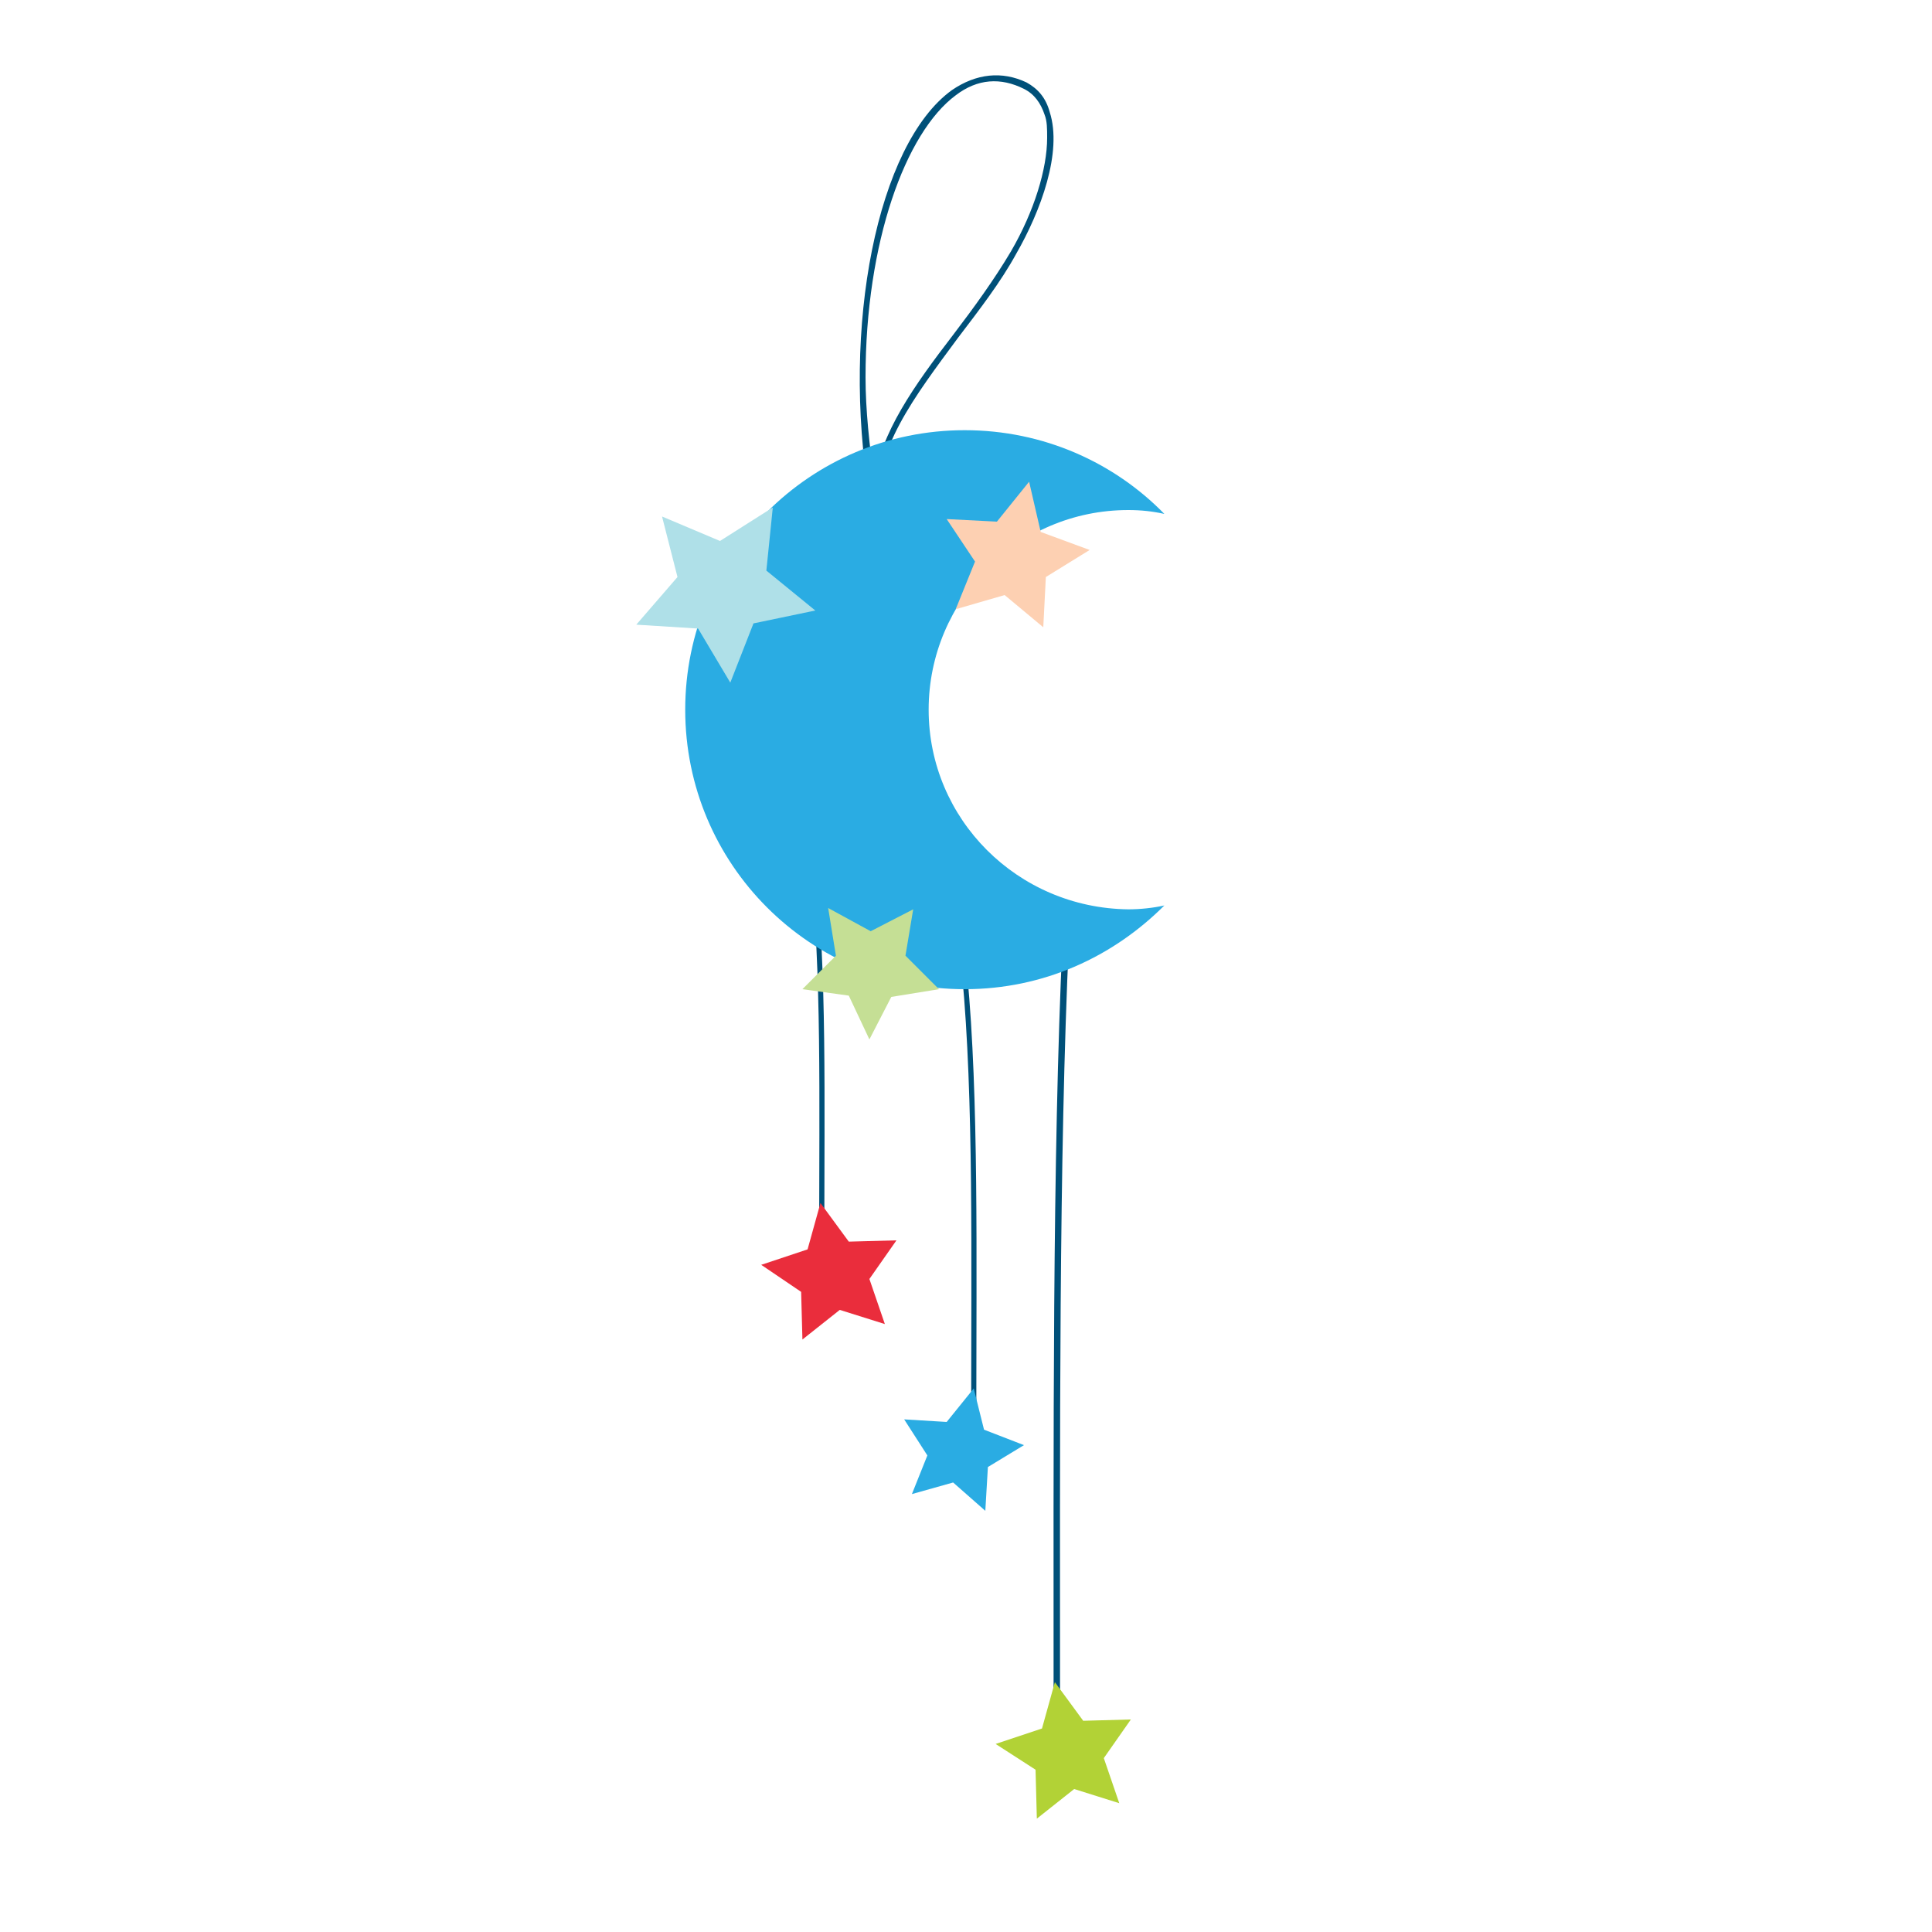 <?xml version="1.0" encoding="utf-8"?>
<!-- Generator: Adobe Illustrator 18.1.0, SVG Export Plug-In . SVG Version: 6.00 Build 0)  -->
<svg version="1.0" id="Layer_1" xmlns="http://www.w3.org/2000/svg" xmlns:xlink="http://www.w3.org/1999/xlink" x="0px" y="0px"
	 viewBox="0 0 150 150" enable-background="new 0 0 150 150" xml:space="preserve">
<g>
	<path fill="#005079" d="M73.9,7c-5.8,4.2-8.6,18.4-6.4,31.6c0,0.1,0.1,0.2,0.3,0.2c0,0.2,0,0.4,0.1,0.6c0,0.1,0.1,0.2,0.3,0.2
		c0.1,0,0.2-0.1,0.2-0.3c-0.7-4.2,2.6-8.5,6-13.1c1.6-2.1,3.3-4.3,4.5-6.5c1.9-3.3,3.6-7.9,2.6-11c-0.3-1.1-0.9-1.8-1.8-2.3
		C77.8,5.5,75.8,5.7,73.9,7z M67.2,29.3c0-10.5,3.1-19,7-21.9c1.7-1.3,3.5-1.4,5.3-0.5c0.8,0.4,1.3,1.1,1.6,2
		c0.2,0.5,0.2,1.1,0.2,1.8c0,2.4-1,5.7-2.8,8.8c-1.3,2.2-2.9,4.4-4.5,6.5c-3,3.9-5.7,7.7-6.1,11.4C67.5,34.6,67.2,31.8,67.2,29.3z"
		/>
	<path fill="#005079" d="M62.9,67.3c0.9,7.9,0.7,18.4,0.7,28.3c0,0,0.1,0.1,0.2,0.1c0.1,0,0.2,0,0.2-0.1c0-9.9,0.2-20.4-0.7-28.3
		L62.9,67.3z"/>
	<path fill="#005079" d="M74.7,75.7c0.9,9.5,0.7,22.1,0.7,34c0,0,0.1,0.1,0.2,0.1c0.1,0,0.2,0,0.2-0.1c0-11.9,0.2-24.5-0.7-34
		L74.7,75.7z"/>
	<path fill="#005079" d="M82.3,133.2c0-21.4-0.1-43.3,0.7-60.3l-0.5,0c-0.8,17-0.7,38.9-0.7,60.4C82,133.3,82.1,133.2,82.3,133.2z"
		/>
	<path fill="#2AACE3" d="M72.1,55.1c0-8.5,6.9-15.5,15.5-15.5c1,0,1.9,0.1,2.8,0.3c-3.9-4-9.4-6.5-15.5-6.5
		c-12,0-21.7,9.7-21.7,21.7s9.7,21.7,21.7,21.7c6.1,0,11.5-2.5,15.5-6.5c-0.9,0.2-1.9,0.3-2.8,0.3C79,70.5,72.1,63.6,72.1,55.1z"/>
	<polygon fill="#AFE0E8" points="55.9,42 60,39.4 59.5,44.3 63.3,47.4 58.5,48.4 56.7,53 54.2,48.8 49.4,48.5 52.6,44.8 51.4,40.1 	
		"/>
	<polygon fill="#FDD0B2" points="80.8,41.3 84.6,42.7 81.2,44.8 81,48.7 78,46.2 74.2,47.3 75.7,43.6 73.5,40.3 77.4,40.5 
		79.9,37.4 	"/>
	<polygon fill="#2AACE3" points="76.4,111 79.5,112.2 76.7,113.9 76.5,117.3 74,115.1 70.8,116 72,113 70.2,110.2 73.5,110.4 
		75.6,107.8 	"/>
	<polygon fill="#C5DF95" points="67.6,72.3 70.9,70.6 70.3,74.2 72.9,76.8 69.2,77.4 67.5,80.7 65.9,77.3 62.3,76.8 64.9,74.2 
		64.3,70.5 	"/>
	<polygon fill="#EA2D3C" points="65.9,96.4 69.6,96.3 67.5,99.3 68.7,102.8 65.2,101.7 62.3,104 62.2,100.3 59.1,98.2 62.7,97 
		63.7,93.4 	"/>
	<polygon fill="#B2D236" points="84.1,133.6 87.8,133.5 85.7,136.5 86.9,140 83.4,138.9 80.5,141.2 80.4,137.4 77.3,135.4 
		80.9,134.2 81.9,130.6 	"/>
</g>
</svg>
